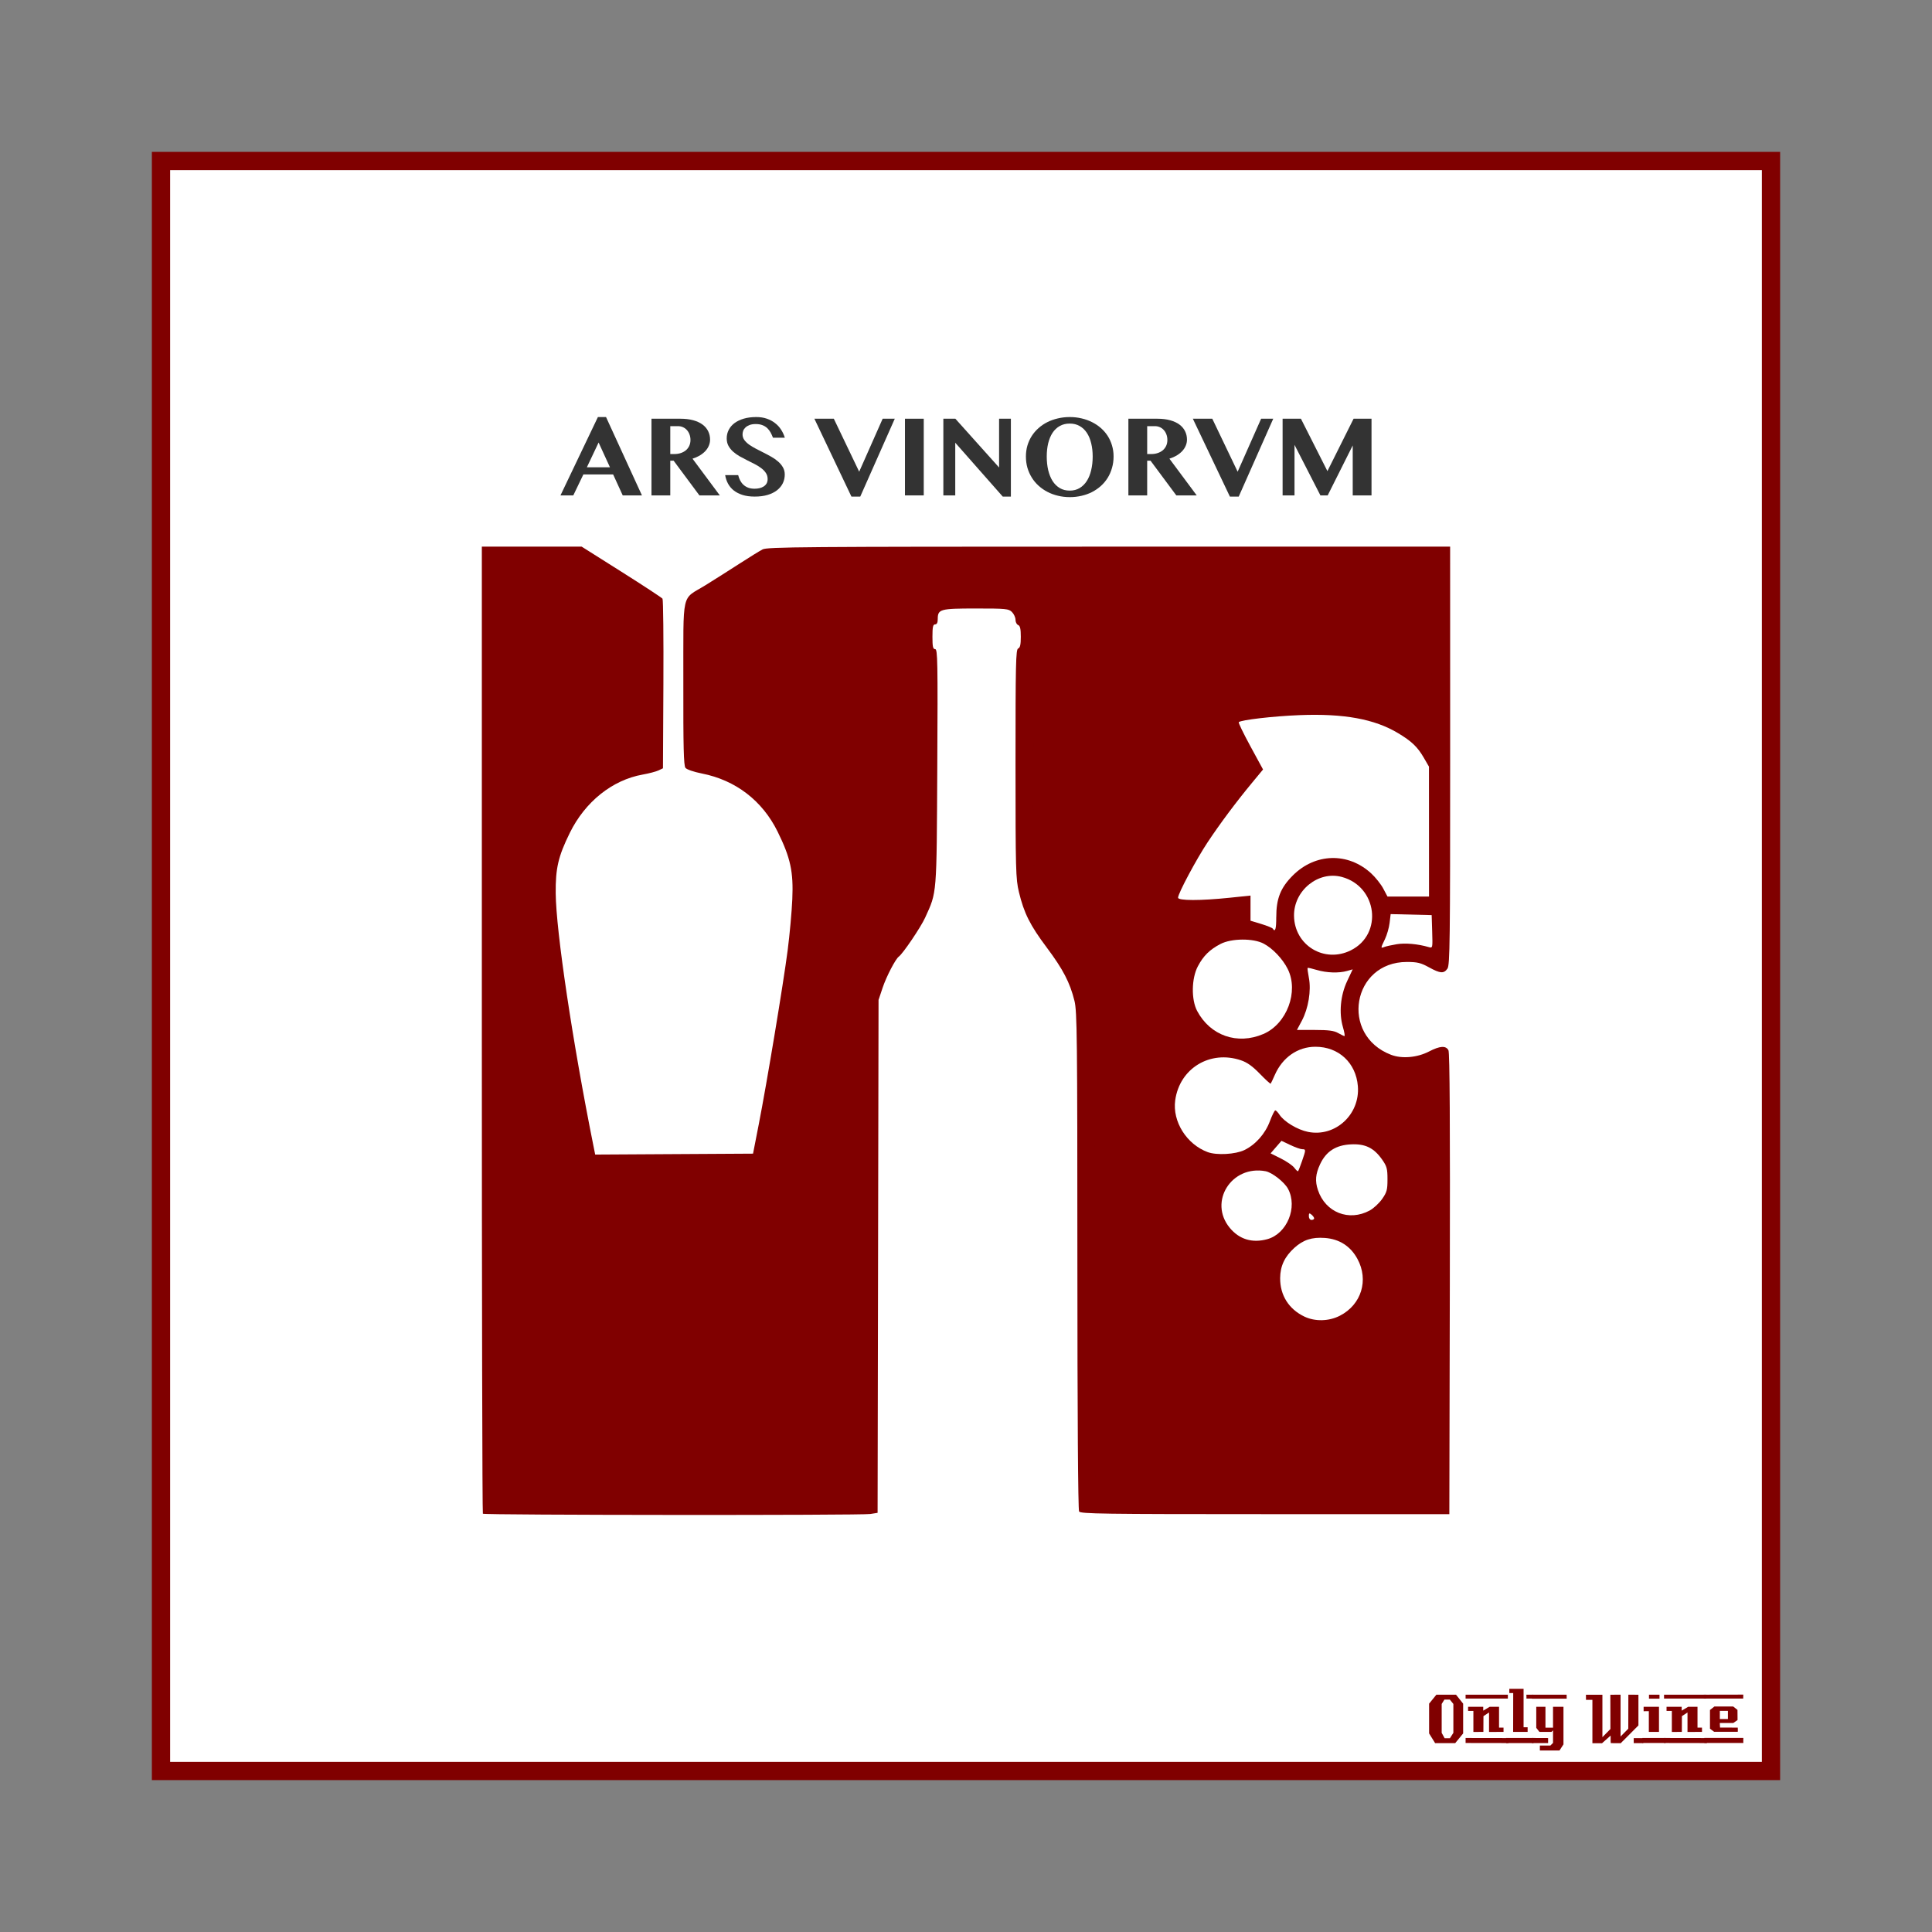 <svg:svg xmlns:ns1="http://sodipodi.sourceforge.net/DTD/sodipodi-0.dtd" xmlns:ns2="http://www.inkscape.org/namespaces/inkscape" xmlns:svg="http://www.w3.org/2000/svg" height="1051.081" id="svg2" version="1.1" viewBox="-82.627 -82.627 1051.081 1051.081" width="1051.081" ns1:docname="OnlyWine-155.svg" ns2:version="0.48+devel r9772">
  <svg:rect x="-82.627" y="-82.627" width="1051.081" height="1051.081" fill="#808080" stroke="none"/>
  <svg:defs id="defs43" />
  <ns1:namedview bordercolor="#666666" borderopacity="1" gridtolerance="10" guidetolerance="10" id="namedview41" objecttolerance="10" pagecolor="#ffffff" showgrid="false" ns2:current-layer="layer2" ns2:cx="788.84397" ns2:cy="442.91336" ns2:pageopacity="0" ns2:pageshadow="2" ns2:window-height="851" ns2:window-maximized="1" ns2:window-width="1440" ns2:window-x="0" ns2:window-y="1" ns2:zoom="0.78570671" />
  <svg:g id="layer1" transform="translate(0,-166.536)" ns1:insensitive="true" ns2:groupmode="layer" ns2:label="Background">
    <svg:rect height="875.894" id="rect3840" style="color:#000000;fill:#ffffff;stroke:#800000;stroke-width:9.933;stroke-linecap:butt;stroke-linejoin:miter;stroke-miterlimit:4;stroke-opacity:1;stroke-dasharray:none;stroke-dashoffset:0;marker:none;visibility:visible;display:inline;overflow:visible;enable-background:accumulate" width="875.901" x="4.963" y="171.502" />
    <svg:g id="g3889" style="fill:#800000">
      <svg:path d="m 713.379,1026.962 -4.32,5.28 -10.92,0 -3.28,-5.28 0,-16.2 3.96,-4.88 10.68,0 3.88,4.88 0,16.2 m -5.32,-0.32 0,-15.72 -1.92,-2.36 -2.96,0 -1.48,2.36 0,15.72 1.6,2.92 2.88,0 1.88,-2.92" id="path3847" style="font-size:40px;font-style:normal;font-variant:normal;font-weight:normal;font-stretch:normal;text-align:start;line-height:125%;letter-spacing:0px;word-spacing:0px;writing-mode:lr-tb;text-anchor:start;fill:#800000;fill-opacity:1;stroke:none;font-family:LambrettistA;-inkscape-font-specification:LambrettistA" ns2:connector-curvature="0" />
      <svg:path d="m 737.71,1008.002 -23,0 0,-2.12 23,0 0,2.12 m -2.36,18.12 c -3.733,0 -6.36,0.013 -7.88,0.04 l 0,-10.6 -3.04,2 -0.04,8.56 -5.44,0.04 c 0,0 0,-3.813 0,-11.44 l -2.88,0 c -0.027,-1.52 -0.027,-2.267 0,-2.24 l 8.24,0 0,2.08 3.52,-2.08 5.08,0 c -2e-5,0 -2e-5,3.773 0,11.32 l 2.44,0 0,2.32 m 2.68,6.08 -23.32,-0.04 0,-2.72 23.32,0.04 c -2e-5,0 -2e-5,0.907 0,2.72" id="path3849" style="font-size:40px;font-style:normal;font-variant:normal;font-weight:normal;font-stretch:normal;text-align:start;line-height:125%;letter-spacing:0px;word-spacing:0px;writing-mode:lr-tb;text-anchor:start;fill:#800000;fill-opacity:1;stroke:none;font-family:LambrettistA;-inkscape-font-specification:LambrettistA" ns2:connector-curvature="0" />
      <svg:path d="m 751.538,1008.002 -3.72,0 c -10e-6,-0.72 -10e-6,-1.12 0,-1.2 -0.027,-0.08 -0.04,-0.387 -0.04,-0.92 l 3.76,0 0,2.12 m -3.08,18.12 -7.88,0 0.04,-21.12 -2.12,0 0,-2.32 7.76,0 0,20.92 2.2,0 0,2.52 m 3.2,6.08 -14.88,0 c 0,0 0,-0.92 0,-2.76 l 14.84,0 c -10e-6,0.747 0.013,1.667 0.04,2.76" id="path3851" style="font-size:40px;font-style:normal;font-variant:normal;font-weight:normal;font-stretch:normal;text-align:start;line-height:125%;letter-spacing:0px;word-spacing:0px;writing-mode:lr-tb;text-anchor:start;fill:#800000;fill-opacity:1;stroke:none;font-family:LambrettistA;-inkscape-font-specification:LambrettistA" ns2:connector-curvature="0" />
      <svg:path d="m 769.717,1008.042 -18.92,0.04 c 0,-1.467 0,-2.2 0,-2.2 l 18.88,0 c 0.027,1.333 0.04,2.053 0.04,2.16 m -1.76,24.88 -2.16,3.32 -10.68,0 0,-2.68 5.72,0 1.44,-1.44 0,-6.84 -0.84,0.84 -6.56,0 -1.72,-2.2 0,-11.44 5,0 0,11.36 4.12,0 0,-11.36 5.68,0 0,20.44 m -8.36,-0.72 -8.8,0 0,-2.76 8.8,0.04 0,2.72" id="path3853" style="font-size:40px;font-style:normal;font-variant:normal;font-weight:normal;font-stretch:normal;text-align:start;line-height:125%;letter-spacing:0px;word-spacing:0px;writing-mode:lr-tb;text-anchor:start;fill:#800000;fill-opacity:1;stroke:none;font-family:LambrettistA;-inkscape-font-specification:LambrettistA" ns2:connector-curvature="0" />
      <svg:path d="m 811.381,1032.242 -5.2,0 0,-2.72 5.2,0 0,2.72 m -2.64,-9.64 -9.64,9.68 c -2,0 -3.8,-0.013 -5.4,-0.04 -0.08,0 -0.107,-1.373 -0.08,-4.12 l -4.76,4.24 c -10e-6,-0.027 -0.013,-0.053 -0.04,-0.08 l -5.12,0 c -10e-6,0 -10e-6,-7.867 0,-23.6 l -3.48,0 -0.04,-2.76 8.96,0 0,23.08 4.36,-4.44 -0.04,-18.64 c 2.187,10e-5 4.04,-0.013 5.56,-0.04 l 0,22.76 4.2,-4.24 0.04,-18.52 c 1.387,0.027 3.213,0.04 5.48,0.04 -3e-5,3.28 -3e-5,8.84 0,16.68" id="path3855" style="font-size:40px;font-style:normal;font-variant:normal;font-weight:normal;font-stretch:normal;text-align:start;line-height:125%;letter-spacing:0px;word-spacing:0px;writing-mode:lr-tb;text-anchor:start;fill:#800000;fill-opacity:1;stroke:none;font-family:LambrettistA;-inkscape-font-specification:LambrettistA" ns2:connector-curvature="0" />
      <svg:path d="m 820.202,1008.042 -5.72,0 0,-2.16 5.72,0 0,2.16 m -0.28,18.08 -5.52,0 c -0.027,-2.16 -0.027,-5.92 0,-11.28 l -2.84,0.04 c -0.027,-1.573 -0.027,-2.373 0,-2.4 l 8.36,0 0,13.64 m 3.6,6.04 -12.64,0 c 0,0 0,-0.907 0,-2.72 l 12.64,0 0,2.72" id="path3857" style="font-size:40px;font-style:normal;font-variant:normal;font-weight:normal;font-stretch:normal;text-align:start;line-height:125%;letter-spacing:0px;word-spacing:0px;writing-mode:lr-tb;text-anchor:start;fill:#800000;fill-opacity:1;stroke:none;font-family:LambrettistA;-inkscape-font-specification:LambrettistA" ns2:connector-curvature="0" />
      <svg:path d="m 845.679,1008.002 -23,0 0,-2.12 23,0 0,2.12 m -2.36,18.12 c -3.733,0 -6.36,0.013 -7.88,0.04 l 0,-10.6 -3.04,2 -0.04,8.56 -5.44,0.04 c 0,0 0,-3.813 0,-11.44 l -2.88,0 c -0.027,-1.52 -0.027,-2.267 0,-2.24 l 8.24,0 0,2.08 3.52,-2.08 5.08,0 c -2e-5,0 -2e-5,3.773 0,11.32 l 2.44,0 0,2.32 m 2.68,6.08 -23.32,-0.04 0,-2.72 23.32,0.04 c -2e-5,0 -2e-5,0.907 0,2.72" id="path3859" style="font-size:40px;font-style:normal;font-variant:normal;font-weight:normal;font-stretch:normal;text-align:start;line-height:125%;letter-spacing:0px;word-spacing:0px;writing-mode:lr-tb;text-anchor:start;fill:#800000;fill-opacity:1;stroke:none;font-family:LambrettistA;-inkscape-font-specification:LambrettistA" ns2:connector-curvature="0" />
      <svg:path d="m 865.787,1005.842 -0.04,2.16 -21.48,0 c 0,10e-5 0,-0.707 0,-2.12 l 21.52,-0.04 m -3,20.24 -12.84,0 -2.28,-1.68 0,-10.2 2.4,-1.88 10.24,0 2.32,1.84 0.04,5.52 -2.32,1.6 -7.32,0 c -10e-6,0.64 0.013,1.067 0.04,1.28 0.053,0.213 0.08,0.613 0.08,1.2 l 9.64,0.04 c 0.053,0.907 0.053,1.667 0,2.28 m 3.04,6.08 -21.24,0 c 0,0 0,-0.92 0,-2.76 l 21.24,0 c -0.053,1.493 -0.053,2.413 0,2.76 m -8.4,-13.04 0,-4.44 -4.4,0 0,4.44 4.4,0" id="path3861" style="font-size:40px;font-style:normal;font-variant:normal;font-weight:normal;font-stretch:normal;text-align:start;line-height:125%;letter-spacing:0px;word-spacing:0px;writing-mode:lr-tb;text-anchor:start;fill:#800000;fill-opacity:1;stroke:none;font-family:LambrettistA;-inkscape-font-specification:LambrettistA" ns2:connector-curvature="0" />
    </svg:g>
  </svg:g>
  <svg:g id="layer2" ns2:groupmode="layer" ns2:label="Draw">
    <svg:g id="g14030">
      <svg:path d="m 180.078,740.898 c -0.312,-0.312 -0.568,-118.819 -0.568,-263.348 l 0,-262.78 27.159,1.3e-4 27.159,1.4e-4 21.631,13.655 c 11.897,7.51 21.952,14.108 22.343,14.661 0.391,0.553 0.608,21.539 0.481,46.635 l -0.231,45.629 -2.403,1.152 c -1.322,0.634 -5.216,1.655 -8.652,2.269 -16.529,2.955 -31.317,14.797 -39.64,31.742 -6.287,12.802 -7.788,19.245 -7.656,32.874 0.2,20.727 9.122,80.48 20.465,137.061 l 1.014,5.057 42.939,-0.25 42.939,-0.25 3.098,-15.863 c 4.448,-22.778 13.402,-76.689 15.728,-94.697 1.093,-8.46 2.235,-21.006 2.538,-27.88 0.66,-14.962 -0.983,-22.52 -7.984,-36.729 -8.319,-16.884 -22.834,-28.026 -41.235,-31.651 -4.432,-0.873 -8.211,-2.177 -8.917,-3.077 -0.957,-1.218 -1.209,-11.356 -1.148,-46.103 0.09,-51.336 -1.355,-44.964 12.076,-53.273 4.711,-2.914 12.966,-8.146 18.345,-11.627 5.379,-3.48 11.09,-7.005 12.691,-7.832 2.611,-1.35 21.97,-1.505 188.48,-1.505 l 185.57,0 0.016,113.725 c 0.015,101.069 -0.15,113.961 -1.471,115.847 -1.976,2.821 -3.907,2.679 -10.117,-0.744 -4.371,-2.409 -6.275,-2.868 -11.931,-2.875 -29.789,-0.035 -36.586,39.829 -8.613,50.512 5.898,2.252 14.207,1.526 20.624,-1.803 5.947,-3.086 9.176,-3.293 10.575,-0.678 0.712,1.33 0.941,40.004 0.755,127.144 l -0.268,125.233 -100.26,0 c -88.074,0 -100.371,-0.175 -101.171,-1.442 -0.563,-0.891 -0.917,-53.029 -0.926,-136.456 -0.015,-121.407 -0.172,-135.65 -1.578,-141.324 -2.476,-9.995 -6.224,-17.214 -15.051,-28.991 -9.096,-12.135 -12.404,-18.721 -15.168,-30.196 -1.731,-7.184 -1.853,-11.788 -1.86,-69.838 0,-54.359 0.174,-62.216 1.435,-62.701 1.062,-0.408 1.442,-2.088 1.442,-6.382 0,-4.294 -0.38,-5.974 -1.442,-6.382 -0.793,-0.304 -1.442,-1.589 -1.442,-2.854 0,-1.265 -0.865,-3.166 -1.923,-4.223 -1.784,-1.784 -3.205,-1.923 -19.64,-1.923 -19.526,0 -20.739,0.341 -20.739,5.837 0,1.862 -0.488,2.816 -1.442,2.816 -1.145,0 -1.442,1.389 -1.442,6.73 0,5.43 0.287,6.73 1.486,6.73 1.33,0 1.451,6.774 1.148,64.173 -0.372,70.638 -0.13,67.627 -6.589,81.871 -2.365,5.216 -12.088,19.599 -14.356,21.238 -1.782,1.287 -6.747,10.827 -8.757,16.824 l -2.255,6.73 -0.259,139.522 -0.259,139.522 -3.949,0.631 c -4.889,0.782 -210.011,0.641 -210.797,-0.144 z" id="path21502" style="fill:#800000" ns2:connector-curvature="0" />
      <svg:path d="m 382.1,731.407 3.102,-0.576 0.275,-135.213 0.275,-135.213 2.181,-7.068 c 3.005,-9.736 5.042,-13.486 13.657,-25.138 8.174,-11.056 10.84,-15.793 13.796,-24.515 1.864,-5.502 1.971,-8.486 2.305,-64.653 0.314,-52.796 0.196,-58.885 -1.146,-58.885 -1.295,0 -1.496,-2.195 -1.496,-16.344 0,-13.887 0.217,-16.344 1.442,-16.344 0.793,0 3.105,-1.663 5.137,-3.695 2.089,-2.089 5.067,-3.97 6.85,-4.326 1.735,-0.347 11.118,-0.631 20.851,-0.631 19.504,0 22.251,0.576 26.427,5.539 1.35,1.604 3.276,3.074 4.281,3.267 1.693,0.325 1.847,1.501 2.092,15.982 0.225,13.286 0.044,15.716 -1.202,16.194 -1.291,0.495 -1.464,7.346 -1.452,57.422 0.015,61.405 0.096,62.551 5.276,74.263 1.364,3.085 6.198,10.558 10.742,16.607 8.434,11.228 12.257,18.336 15.34,28.515 1.633,5.391 1.754,13.796 2.029,140.473 l 0.292,134.739 91.55,-0.145 91.55,-0.145 0.229,-115.712 0.229,-115.712 -3.594,0.826 c -1.977,0.454 -7.271,0.812 -11.766,0.796 -6.332,-0.024 -9.222,-0.508 -12.837,-2.153 -4.128,-1.878 -4.584,-1.93 -3.958,-0.45 0.389,0.92 0.916,5.16 1.171,9.423 0.464,7.745 0,9.677 -5.157,21.212 -0.266,0.596 0.66,1.37 2.057,1.721 1.397,0.351 4.172,1.667 6.166,2.926 15.028,9.487 18.056,30.514 6.279,43.613 -4.282,4.763 -12.554,9.783 -16.12,9.783 -1.571,0 -1.386,0.51 1.293,3.561 5.584,6.359 8.08,13.167 8.035,21.916 -0.048,9.305 -2.755,16.008 -9.079,22.476 -6.412,6.559 -13.125,9.251 -23.034,9.24 -9.818,-0.012 -14.901,-1.991 -21.884,-8.523 -8.946,-8.368 -12.509,-20.837 -9.269,-32.434 0.357,-1.276 -0.667,-1.637 -5.808,-2.05 -18.047,-1.449 -30.472,-18.534 -25.991,-35.74 0.796,-3.057 2.091,-6.477 2.877,-7.599 0.786,-1.122 1.429,-2.319 1.429,-2.659 0,-0.34 -2.704,-1.599 -6.009,-2.798 -10.654,-3.865 -16.796,-9.522 -21.701,-19.986 -3.47,-7.403 -3.619,-19.953 -0.335,-28.231 2.49,-6.278 10.152,-14.712 16.028,-17.643 2.115,-1.055 4.007,-2.008 4.204,-2.117 0.197,-0.109 -1.419,-2.219 -3.593,-4.688 -2.173,-2.469 -5.133,-6.922 -6.578,-9.896 -2.316,-4.767 -2.63,-6.544 -2.656,-15.021 -0.026,-8.455 0.281,-10.277 2.547,-15.111 4.699,-10.026 14.252,-18.144 24.583,-20.89 2.365,-0.629 4.086,-1.658 4.086,-2.443 0,-1.134 -2.407,-1.263 -14.661,-0.785 -11.972,0.467 -15.652,0.284 -20.063,-0.999 -7.543,-2.194 -7.843,-2.795 -5.186,-10.393 5.434,-15.54 19.967,-39.536 36.224,-59.812 l 8.452,-10.542 -1.774,-2.964 c -5.754,-9.613 -14.633,-27.755 -13.92,-28.445 0.459,-0.445 7.541,-1.962 15.737,-3.371 20.358,-3.5 46.348,-4.337 60.619,-1.95 16.438,2.749 27.355,7.326 37.115,15.561 2.728,2.302 5.18,4.185 5.448,4.185 0.268,0 0.416,-20.874 0.327,-46.387 l -0.16,-46.387 -179.499,-0.243 -179.499,-0.243 -16.144,10.228 c -8.879,5.625 -17.549,11.077 -19.268,12.115 l -3.125,1.887 0,39.665 0,39.665 6.489,1.574 c 11.631,2.822 21.748,8.581 30.461,17.344 11.165,11.227 17.625,23.257 21.258,39.587 3.841,17.266 -0.828,56.577 -17.008,143.183 -2.173,11.633 -4.555,22.124 -5.293,23.314 l -1.342,2.163 -48.825,0 c -37.613,0 -49.172,-0.276 -50.336,-1.202 -1.008,-0.802 -2.694,-7.443 -5.065,-19.949 -1.954,-10.311 -4.14,-21.775 -4.857,-25.477 -2.498,-12.894 -9.051,-53.942 -10.974,-68.739 -4.761,-36.636 -4.629,-47.231 0.782,-63.063 8.516,-24.915 26.313,-41.79 50.089,-47.494 l 4.839,-1.161 -0.251,-39.947 -0.251,-39.947 -18.747,-11.88 -18.747,-11.88 -20.67,0.251 -20.67,0.251 -0.246,252.365 c -0.135,138.801 -0.065,252.843 0.156,253.427 0.433,1.141 186.58,1.866 192.586,0.751 z" id="path21500" style="fill:#800000" ns2:connector-curvature="0" />
      <svg:path d="m 646.334,633.17 c 11.695,-6.013 15.81,-19.378 9.522,-30.93 -3.763,-6.914 -9.831,-10.806 -17.736,-11.378 -7.027,-0.508 -11.732,1.023 -16.566,5.39 -5.267,4.759 -7.693,9.921 -7.733,16.455 -0.057,9.334 4.692,16.879 13.176,20.937 5.819,2.783 13.361,2.598 19.337,-0.475 z" id="path21498" style="fill:#ffffff" ns2:connector-curvature="0" />
      <svg:path d="m 606.848,591.529 c 10.72,-2.945 16.637,-17.347 11.257,-27.399 -1.95,-3.643 -8.669,-8.906 -12.221,-9.572 -18.486,-3.468 -31.188,16.594 -19.491,30.784 5.2,6.308 12.251,8.441 20.456,6.187 z" id="path21496" style="fill:#ffffff" ns2:connector-curvature="0" />
      <svg:path d="m 632.324,580.216 c 0,-0.464 -0.649,-1.382 -1.442,-2.04 -1.205,-1 -1.442,-0.861 -1.442,0.844 0,1.173 0.613,2.041 1.442,2.041 0.793,0 1.442,-0.38 1.442,-0.844 z" id="path21494" style="fill:#ffffff" ns2:connector-curvature="0" />
      <svg:path d="m 662.565,575.916 c 2.091,-1.137 5.12,-3.944 6.73,-6.239 2.57,-3.664 2.926,-4.973 2.923,-10.738 0,-5.757 -0.363,-7.077 -2.924,-10.721 -4.463,-6.35 -9.141,-8.64 -16.898,-8.271 -8.269,0.393 -13.583,3.807 -16.852,10.827 -2.486,5.339 -2.802,9.148 -1.164,14.04 4.085,12.202 16.885,17.244 28.186,11.103 z" id="path21492" style="fill:#ffffff" ns2:connector-curvature="0" />
      <svg:path d="m 625.705,549.113 c 2.182,-6.316 2.186,-6.506 0.131,-6.521 -0.925,-0.007 -3.846,-1.038 -6.489,-2.292 l -4.807,-2.279 -2.959,3.413 -2.959,3.413 5.622,2.809 c 3.092,1.545 6.37,3.81 7.285,5.034 0.915,1.224 1.835,2.059 2.045,1.857 0.21,-0.202 1.169,-2.647 2.132,-5.434 z" id="path21490" style="fill:#ffffff" ns2:connector-curvature="0" />
      <svg:path d="m 594.349,543.059 c 6.066,-2.929 11.331,-8.859 13.855,-15.609 1.233,-3.298 2.573,-5.996 2.976,-5.996 0.404,0 1.426,1.056 2.272,2.347 2.513,3.835 9.77,8.202 15.562,9.365 14.778,2.968 28.329,-9.465 27.094,-24.859 -1.022,-12.733 -10.448,-21.479 -23.124,-21.455 -9.603,0.018 -17.884,5.782 -22.086,15.373 -1.042,2.379 -2.044,4.495 -2.226,4.702 -0.182,0.207 -2.83,-2.209 -5.884,-5.367 -3.975,-4.111 -6.899,-6.198 -10.291,-7.346 -16.816,-5.69 -33.383,4.396 -35.765,21.772 -1.581,11.534 6.187,23.924 17.668,28.18 4.876,1.808 15.086,1.241 19.951,-1.108 z" id="path21488" style="fill:#ffffff" ns2:connector-curvature="0" />
      <svg:path d="m 604.676,479.913 c 12.795,-5.477 19.408,-23.11 13.266,-35.373 -2.742,-5.474 -8.066,-11.103 -13.018,-13.762 -5.657,-3.038 -17.568,-2.961 -23.554,0.151 -5.866,3.05 -9.311,6.451 -12.329,12.172 -3.461,6.562 -3.645,18.104 -0.386,24.25 7.144,13.473 21.883,18.614 36.021,12.563 z" id="path21486" style="fill:#ffffff" ns2:connector-curvature="0" />
      <svg:path d="m 647.982,476.173 c -2.242,-7.648 -1.359,-17.282 2.295,-25.047 l 3.009,-6.395 -3.024,0.867 c -4.456,1.278 -11.234,1.057 -16.538,-0.54 -2.571,-0.774 -4.805,-1.276 -4.964,-1.117 -0.159,0.159 0.16,2.631 0.71,5.493 1.316,6.852 -0.299,16.615 -3.85,23.269 l -2.672,5.007 9.736,0 c 7.42,0 10.422,0.391 12.62,1.644 1.586,0.904 3.161,1.661 3.5,1.682 0.339,0.021 -0.031,-2.168 -0.821,-4.864 z" id="path21484" style="fill:#ffffff" ns2:connector-curvature="0" />
      <svg:path d="m 652.275,434.387 c 17.626,-8.784 14.453,-34.715 -4.885,-39.922 -12.862,-3.464 -26.221,7.415 -26.019,21.187 0.236,16.049 16.503,25.911 30.904,18.735 z" id="path21482" style="fill:#ffffff" ns2:connector-curvature="0" />
      <svg:path d="m 677.269,431.057 c 4.631,-0.766 11.396,-0.158 17.343,1.558 2.195,0.633 2.2,0.613 1.923,-8.38 l -0.278,-9.015 -11.159,-0.27 -11.159,-0.27 -0.565,4.774 c -0.311,2.625 -1.454,6.614 -2.541,8.862 -2.396,4.96 -2.404,5.063 -0.293,4.235 0.925,-0.363 3.954,-1.036 6.73,-1.495 z" id="path21480" style="fill:#ffffff" ns2:connector-curvature="0" />
      <svg:path d="m 611.714,416.422 c -0.028,-10.167 2.307,-16.066 9.011,-22.771 12.216,-12.216 30.085,-12.682 42.638,-1.11 2.345,2.161 5.296,5.877 6.559,8.257 l 2.296,4.328 11.298,0 11.298,0 -0.015,-35.331 -0.015,-35.331 -2.779,-4.807 c -3.43,-5.934 -6.601,-8.97 -14.028,-13.429 -12.815,-7.695 -29.515,-10.744 -53.631,-9.792 -14.269,0.563 -31.817,2.596 -33.05,3.829 -0.278,0.278 2.583,6.183 6.357,13.122 l 6.862,12.617 -6.118,7.402 c -8.665,10.484 -17.168,21.876 -24.019,32.177 -6.141,9.233 -16.096,27.887 -16.096,30.159 0,1.679 12.171,1.695 28.121,0.036 l 11.296,-1.175 0,6.839 0,6.839 5.814,1.76 c 3.198,0.968 6.035,2.118 6.306,2.556 1.308,2.117 1.897,0.183 1.88,-6.175 z" id="path21476" style="fill:#ffffff" ns2:connector-curvature="0" />
      <svg:g id="g14018">
        <svg:path d="m 247.078,144.264 19.541,42.627 -10.459,0 -5.215,-11.396 -16.201,0 -5.479,11.396 -6.973,0 20.361,-42.627 4.424,0 m -10.43,27.334 12.568,0 -6.182,-13.477 -6.387,13.477" id="path21562" style="font-size:60px;font-style:normal;font-variant:normal;font-weight:bold;font-stretch:normal;text-align:start;line-height:125%;letter-spacing:0px;word-spacing:0px;writing-mode:lr-tb;text-anchor:start;fill:#333333;fill-opacity:1;stroke:none;font-family:Oriya MN;-inkscape-font-specification:Oriya MN Bold" ns2:connector-curvature="0" />
        <svg:path d="m 271.805,145.172 15.674,0 c 2.695,5e-5 5.059,0.283 7.09,0.85 2.031,0.566 3.721,1.357 5.068,2.373 1.348,1.016 2.353,2.217 3.018,3.604 0.684,1.387 1.025,2.9 1.025,4.541 -4e-5,1.172 -0.234,2.295 -0.703,3.369 -0.449,1.055 -1.094,2.031 -1.934,2.93 -0.84,0.879 -1.846,1.67 -3.018,2.373 -1.172,0.684 -2.471,1.25 -3.896,1.699 l 14.854,19.98 -11.104,0 -14.033,-18.896 -1.816,0 0,18.896 -10.225,0 0,-41.719 m 10.225,19.219 2.227,0 c 1.25,2e-5 2.402,-0.176 3.457,-0.527 1.074,-0.352 2.002,-0.85 2.783,-1.494 0.781,-0.664 1.396,-1.465 1.846,-2.402 0.449,-0.957 0.674,-2.031 0.674,-3.223 -3e-5,-1.094 -0.176,-2.1 -0.527,-3.018 -0.332,-0.918 -0.801,-1.709 -1.406,-2.373 -0.605,-0.684 -1.328,-1.211 -2.168,-1.582 -0.82,-0.371 -1.729,-0.557 -2.725,-0.557 l -4.16,0 0,15.176" id="path21564" style="font-size:60px;font-style:normal;font-variant:normal;font-weight:bold;font-stretch:normal;text-align:start;line-height:125%;letter-spacing:0px;word-spacing:0px;writing-mode:lr-tb;text-anchor:start;fill:#333333;fill-opacity:1;stroke:none;font-family:Oriya MN;-inkscape-font-specification:Oriya MN Bold" ns2:connector-curvature="0" />
        <svg:path d="m 327.967,187.535 c -2.5,0 -4.688,-0.293 -6.562,-0.879 -1.875,-0.586 -3.477,-1.396 -4.805,-2.432 -1.309,-1.035 -2.354,-2.266 -3.135,-3.691 -0.762,-1.426 -1.289,-2.988 -1.582,-4.688 l 7.09,0 c 0.254,1.035 0.615,2.012 1.084,2.93 0.469,0.898 1.064,1.68 1.787,2.344 0.723,0.664 1.582,1.191 2.578,1.582 0.996,0.371 2.148,0.557 3.457,0.557 0.879,0 1.738,-0.088 2.578,-0.264 0.859,-0.195 1.621,-0.498 2.285,-0.908 0.684,-0.41 1.23,-0.947 1.641,-1.611 0.41,-0.684 0.615,-1.514 0.615,-2.49 -3e-5,-1.25 -0.322,-2.353 -0.967,-3.311 -0.625,-0.957 -1.465,-1.826 -2.52,-2.607 -1.035,-0.801 -2.227,-1.543 -3.574,-2.227 -1.328,-0.684 -2.686,-1.367 -4.072,-2.051 -1.387,-0.703 -2.754,-1.426 -4.102,-2.168 -1.328,-0.762 -2.52,-1.611 -3.574,-2.549 -1.035,-0.937 -1.875,-1.992 -2.52,-3.164 -0.625,-1.172 -0.938,-2.519 -0.938,-4.043 0,-1.66 0.361,-3.193 1.084,-4.6 0.723,-1.426 1.768,-2.656 3.135,-3.691 1.387,-1.035 3.076,-1.846 5.068,-2.432 1.992,-0.586 4.258,-0.879 6.797,-0.879 2.109,4e-5 4.014,0.293 5.713,0.879 1.699,0.586 3.193,1.387 4.482,2.402 1.309,0.996 2.402,2.178 3.281,3.545 0.898,1.367 1.582,2.842 2.051,4.424 l -6.445,0 c -0.371,-0.996 -0.801,-1.943 -1.289,-2.842 -0.488,-0.898 -1.094,-1.689 -1.816,-2.373 -0.723,-0.684 -1.592,-1.221 -2.607,-1.611 -1.016,-0.41 -2.236,-0.615 -3.662,-0.615 -1.328,3e-5 -2.451,0.176 -3.369,0.527 -0.918,0.352 -1.66,0.801 -2.227,1.348 -0.566,0.527 -0.977,1.123 -1.23,1.787 -0.234,0.664 -0.352,1.318 -0.352,1.963 -2e-5,1.113 0.322,2.129 0.967,3.047 0.664,0.898 1.533,1.738 2.607,2.52 1.094,0.762 2.324,1.504 3.691,2.227 1.367,0.703 2.764,1.416 4.189,2.139 1.445,0.723 2.852,1.475 4.219,2.256 1.387,0.781 2.617,1.65 3.691,2.607 1.094,0.938 1.963,1.982 2.607,3.135 0.664,1.152 0.996,2.451 0.996,3.896 -4e-5,1.699 -0.352,3.281 -1.055,4.746 -0.703,1.445 -1.748,2.715 -3.135,3.809 -1.367,1.074 -3.076,1.924 -5.127,2.549 -2.031,0.605 -4.375,0.908 -7.031,0.908" id="path21566" style="font-size:60px;font-style:normal;font-variant:normal;font-weight:bold;font-stretch:normal;text-align:start;line-height:125%;letter-spacing:0px;word-spacing:0px;writing-mode:lr-tb;text-anchor:start;fill:#333333;fill-opacity:1;stroke:none;font-family:Oriya MN;-inkscape-font-specification:Oriya MN Bold" ns2:connector-curvature="0" />
        <svg:path d="m 371.004,145.172 13.799,28.828 12.773,-28.828 6.592,0 -18.779,42.363 -4.805,0 -20.156,-42.363 10.576,0" id="path21568" style="font-size:60px;font-style:normal;font-variant:normal;font-weight:bold;font-stretch:normal;text-align:start;line-height:125%;letter-spacing:0px;word-spacing:0px;writing-mode:lr-tb;text-anchor:start;fill:#333333;fill-opacity:1;stroke:none;font-family:Oriya MN;-inkscape-font-specification:Oriya MN Bold" ns2:connector-curvature="0" />
        <svg:path d="m 409.705,145.172 10.225,0 0,41.719 -10.225,0 0,-41.719" id="path21570" style="font-size:60px;font-style:normal;font-variant:normal;font-weight:bold;font-stretch:normal;text-align:start;line-height:125%;letter-spacing:0px;word-spacing:0px;writing-mode:lr-tb;text-anchor:start;fill:#333333;fill-opacity:1;stroke:none;font-family:Oriya MN;-inkscape-font-specification:Oriya MN Bold" ns2:connector-curvature="0" />
        <svg:path d="m 430.594,145.172 6.533,0 23.789,26.543 0,-26.543 6.416,0 0,42.363 -4.424,0 -25.84,-29.297 0,28.652 -6.475,0 0,-41.719" id="path21572" style="font-size:60px;font-style:normal;font-variant:normal;font-weight:bold;font-stretch:normal;text-align:start;line-height:125%;letter-spacing:0px;word-spacing:0px;writing-mode:lr-tb;text-anchor:start;fill:#333333;fill-opacity:1;stroke:none;font-family:Oriya MN;-inkscape-font-specification:Oriya MN Bold" ns2:connector-curvature="0" />
        <svg:path d="m 499.354,187.828 c -2.246,0 -4.395,-0.254 -6.445,-0.762 -2.051,-0.488 -3.955,-1.191 -5.713,-2.109 -1.758,-0.918 -3.359,-2.031 -4.805,-3.34 -1.445,-1.309 -2.676,-2.783 -3.691,-4.424 -1.016,-1.641 -1.807,-3.418 -2.373,-5.332 -0.547,-1.934 -0.82,-3.975 -0.82,-6.123 0,-2.109 0.273,-4.102 0.82,-5.977 0.566,-1.895 1.357,-3.633 2.373,-5.215 1.016,-1.582 2.246,-3.008 3.691,-4.277 1.445,-1.289 3.047,-2.373 4.805,-3.252 1.758,-0.879 3.662,-1.553 5.713,-2.021 2.051,-0.488 4.199,-0.732 6.445,-0.732 2.246,4e-5 4.394,0.244 6.445,0.732 2.051,0.469 3.955,1.152 5.713,2.051 1.758,0.879 3.359,1.953 4.805,3.223 1.445,1.27 2.676,2.695 3.691,4.277 1.016,1.582 1.797,3.311 2.344,5.186 0.566,1.875 0.85,3.857 0.85,5.947 -5e-5,2.207 -0.283,4.287 -0.85,6.24 -0.547,1.953 -1.328,3.75 -2.344,5.391 -1.016,1.641 -2.246,3.115 -3.691,4.424 -1.445,1.289 -3.047,2.393 -4.805,3.311 -1.758,0.898 -3.662,1.582 -5.713,2.051 -2.051,0.488 -4.199,0.732 -6.445,0.732 m 0,-3.545 c 2.031,0 3.818,-0.459 5.361,-1.377 1.562,-0.937 2.871,-2.227 3.926,-3.867 1.055,-1.66 1.846,-3.623 2.373,-5.889 0.547,-2.266 0.82,-4.736 0.82,-7.412 -4e-5,-2.637 -0.273,-5.049 -0.82,-7.236 -0.527,-2.207 -1.318,-4.102 -2.373,-5.684 -1.055,-1.582 -2.363,-2.812 -3.926,-3.691 -1.543,-0.879 -3.33,-1.318 -5.361,-1.318 -2.051,4e-5 -3.857,0.44 -5.42,1.318 -1.563,0.879 -2.871,2.109 -3.926,3.691 -1.035,1.582 -1.826,3.477 -2.373,5.684 -0.527,2.188 -0.791,4.6 -0.791,7.236 -10e-6,2.676 0.264,5.146 0.791,7.412 0.547,2.266 1.338,4.229 2.373,5.889 1.055,1.641 2.363,2.93 3.926,3.867 1.562,0.918 3.369,1.377 5.42,1.377" id="path21574" style="font-size:60px;font-style:normal;font-variant:normal;font-weight:bold;font-stretch:normal;text-align:start;line-height:125%;letter-spacing:0px;word-spacing:0px;writing-mode:lr-tb;text-anchor:start;fill:#333333;fill-opacity:1;stroke:none;font-family:Oriya MN;-inkscape-font-specification:Oriya MN Bold" ns2:connector-curvature="0" />
        <svg:path d="m 531.258,145.172 15.674,0 c 2.695,5e-5 5.059,0.283 7.09,0.85 2.031,0.566 3.721,1.357 5.068,2.373 1.348,1.016 2.353,2.217 3.018,3.604 0.684,1.387 1.025,2.9 1.025,4.541 -3e-5,1.172 -0.234,2.295 -0.703,3.369 -0.449,1.055 -1.094,2.031 -1.934,2.93 -0.84,0.879 -1.846,1.67 -3.018,2.373 -1.172,0.684 -2.471,1.25 -3.896,1.699 l 14.854,19.98 -11.104,0 -14.033,-18.896 -1.816,0 0,18.896 -10.225,0 0,-41.719 m 10.225,19.219 2.227,0 c 1.25,2e-5 2.402,-0.176 3.457,-0.527 1.074,-0.352 2.002,-0.85 2.783,-1.494 0.781,-0.664 1.396,-1.465 1.846,-2.402 0.449,-0.957 0.674,-2.031 0.674,-3.223 -2e-5,-1.094 -0.176,-2.1 -0.527,-3.018 -0.332,-0.918 -0.801,-1.709 -1.406,-2.373 -0.605,-0.684 -1.328,-1.211 -2.168,-1.582 -0.82,-0.371 -1.729,-0.557 -2.725,-0.557 l -4.16,0 0,15.176" id="path21576" style="font-size:60px;font-style:normal;font-variant:normal;font-weight:bold;font-stretch:normal;text-align:start;line-height:125%;letter-spacing:0px;word-spacing:0px;writing-mode:lr-tb;text-anchor:start;fill:#333333;fill-opacity:1;stroke:none;font-family:Oriya MN;-inkscape-font-specification:Oriya MN Bold" ns2:connector-curvature="0" />
        <svg:path d="m 576.903,145.172 13.799,28.828 12.773,-28.828 6.592,0 -18.779,42.363 -4.805,0 -20.156,-42.363 10.576,0" id="path21578" style="font-size:60px;font-style:normal;font-variant:normal;font-weight:bold;font-stretch:normal;text-align:start;line-height:125%;letter-spacing:0px;word-spacing:0px;writing-mode:lr-tb;text-anchor:start;fill:#333333;fill-opacity:1;stroke:none;font-family:Oriya MN;-inkscape-font-specification:Oriya MN Bold" ns2:connector-curvature="0" />
        <svg:path d="m 615.164,145.172 9.961,0 14.414,28.506 14.238,-28.506 9.756,0 0,41.719 -10.225,0 0,-27.188 -13.623,27.188 -3.955,0 -14.092,-27.51 0,27.51 -6.475,0 0,-41.719" id="path21580" style="font-size:60px;font-style:normal;font-variant:normal;font-weight:bold;font-stretch:normal;text-align:start;line-height:125%;letter-spacing:0px;word-spacing:0px;writing-mode:lr-tb;text-anchor:start;fill:#333333;fill-opacity:1;stroke:none;font-family:Oriya MN;-inkscape-font-specification:Oriya MN Bold" ns2:connector-curvature="0" />
      </svg:g>
    </svg:g>
  </svg:g>
</svg:svg>
